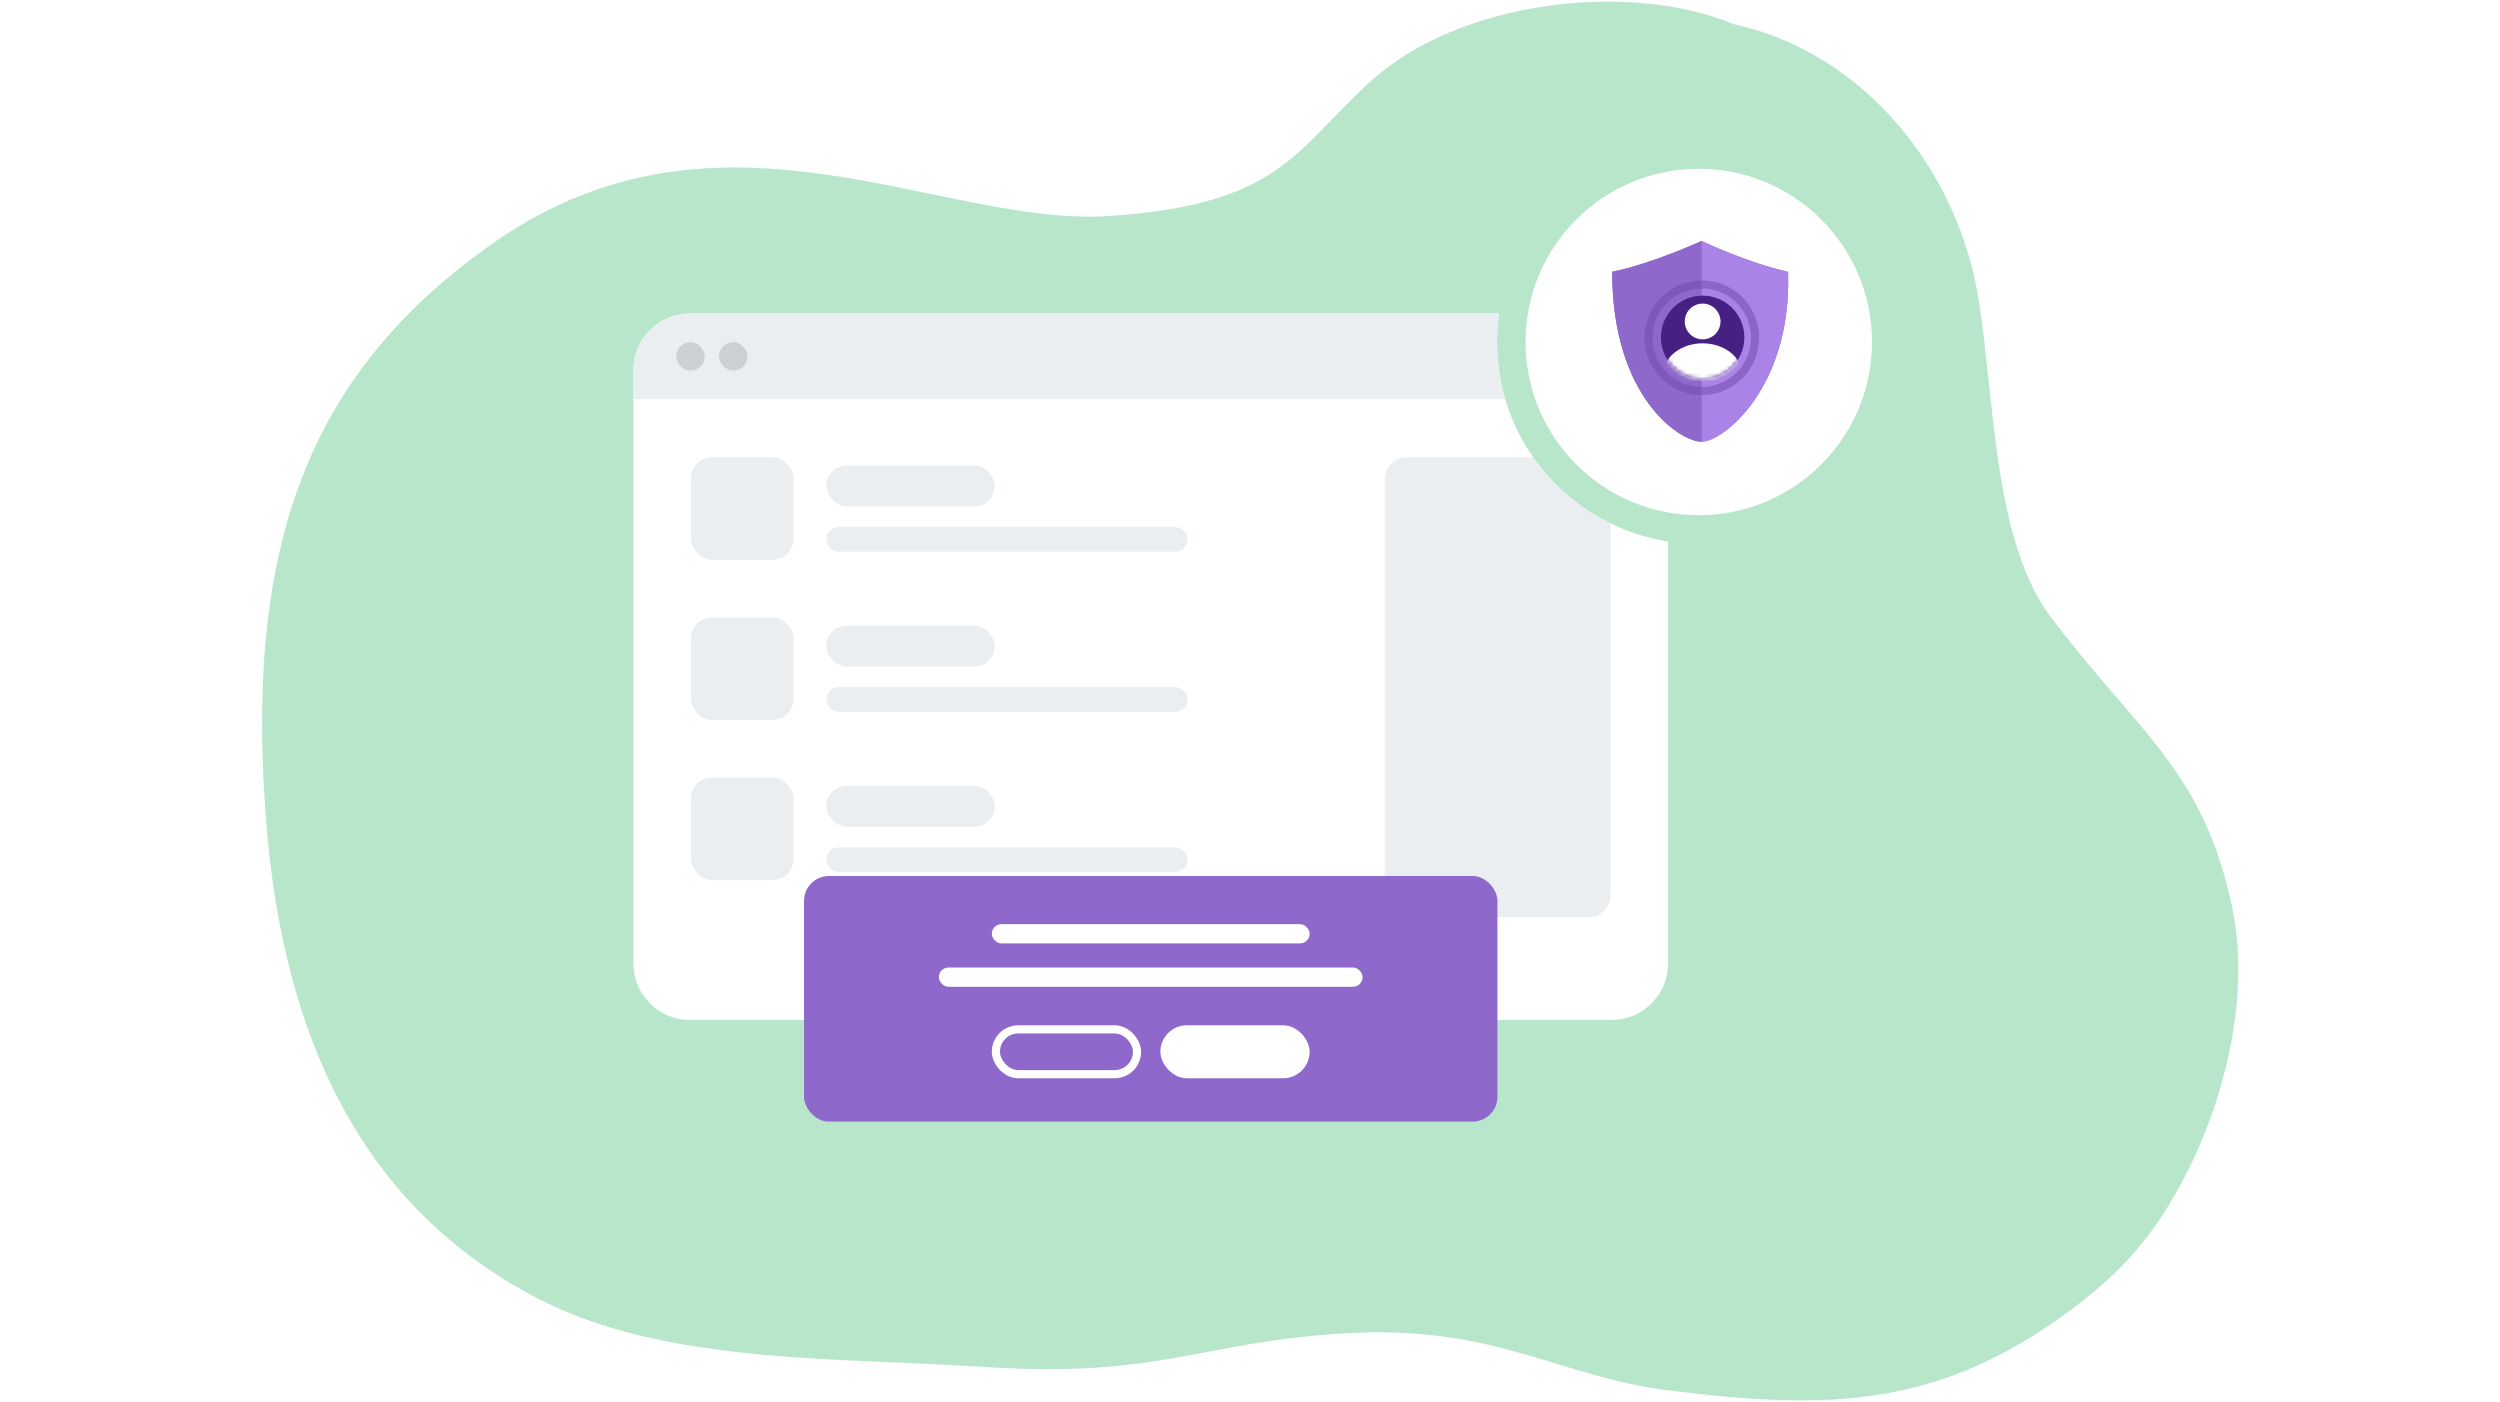 <?xml version="1.0" encoding="UTF-8" standalone="no"?>
<svg
   width="485"
   height="272"
   viewBox="0 -16 485 344"
   fill="none"
   version="1.1"
   id="svg2019"
   sodipodi:docname="consent-mode-setup1.svg"
   inkscape:version="1.1.2 (0a00cf5339, 2022-02-04)"
   xmlns:inkscape="http://www.inkscape.org/namespaces/inkscape"
   xmlns:sodipodi="http://sodipodi.sourceforge.net/DTD/sodipodi-0.dtd"
   xmlns="http://www.w3.org/2000/svg"
   xmlns:svg="http://www.w3.org/2000/svg">
  <sodipodi:namedview
     id="namedview2021"
     pagecolor="#ffffff"
     bordercolor="#666666"
     borderopacity="1.0"
     inkscape:pageshadow="2"
     inkscape:pageopacity="0.0"
     inkscape:pagecheckerboard="0"
     showgrid="false"
     viewbox-height="344"
     viewbox-y="-16"
     inkscape:zoom="2.1773196"
     inkscape:cx="242.5"
     inkscape:cy="136.17661"
     inkscape:window-width="3440"
     inkscape:window-height="1376"
     inkscape:window-x="1920"
     inkscape:window-y="27"
     inkscape:window-maximized="1"
     inkscape:current-layer="svg2019" />
  <path
     d="m 457.125,293.876 c -3.243,3.343 -6.663,6.423 -10.24,9.22 -34.362,26.944 -62.751,26.901 -102.055,21.983 -26.57,-3.323 -42.093,-15.97 -78.319,-13.981 -36.226,1.989 -45.507,11.196 -89.85,8.247 C 141.56,317.011 98.972,318.799 67.765,302.592 38.883,287.593 7.271,257.447 1.287,187.48 -4.697,117.513 11.794,75.08 57.038,43.48 112.716,4.591 166.697,39.959 208.367,36.98 250.038,34 253.263,21.115 272.038,4 c 21.904,-19.968 63.565,-24.711 89.214,-14.054 27.786,6.054 50.219,29.28 58.202,58.922 6.077,22.573 3.427,65.335 19.584,86.632 22,29 37.449,37.613 44.519,71.5 6.139,29.431 -8.182,68.021 -26.432,86.876 z"
     fill="#b8e6ca"
     id="path1918" />
  <g
     filter="url(#filter0_d_162_2908)"
     id="g1969">
    <path
       fill-rule="evenodd"
       clip-rule="evenodd"
       d="M 303.594,56.932 H 105.081 c -7.657,0 -13.865,6.208 -13.865,13.865 V 216.389 c 0,7.658 6.208,13.865 13.865,13.865 h 226.126 c 7.657,0 13.865,-6.207 13.865,-13.865 V 112.838 c -23.762,-3.629 -41.965,-24.154 -41.965,-48.93 0,-2.368 0.166,-4.697 0.487,-6.976 z"
       fill="#ffffff"
       id="path1920" />
    <path
       fill-rule="evenodd"
       clip-rule="evenodd"
       d="M 303.594,56.932 H 105.081 c -7.657,0 -13.865,6.208 -13.865,13.865 v 7.144 H 305.124 c -1.313,-4.449 -2.017,-9.158 -2.017,-14.033 0,-2.368 0.166,-4.697 0.487,-6.976 z"
       fill="#ebeef0"
       id="path1922" />
    <rect
       x="101.72"
       y="63.934"
       width="7.003"
       height="7.003"
       rx="3.501"
       fill="#cbd0d3"
       id="rect1924" />
    <rect
       x="112.224"
       y="63.934"
       width="7.003"
       height="7.003"
       rx="3.501"
       fill="#cbd0d3"
       id="rect1926" />
    <rect
       x="105.318"
       y="92.19"
       width="25.184"
       height="25.184"
       rx="5.199"
       fill="#ebeef0"
       id="rect1928" />
    <rect
       x="105.318"
       y="131.477"
       width="25.184"
       height="25.184"
       rx="5.199"
       fill="#ebeef0"
       id="rect1930" />
    <rect
       x="105.318"
       y="170.764"
       width="25.184"
       height="25.184"
       rx="5.199"
       fill="#ebeef0"
       id="rect1932" />
    <rect
       x="138.562"
       y="94.204"
       width="41.302"
       height="10.074"
       rx="5.037"
       fill="#ebeef0"
       id="rect1934" />
    <rect
       x="138.562"
       y="133.492"
       width="41.302"
       height="10.074"
       rx="5.037"
       fill="#ebeef0"
       id="rect1936" />
    <rect
       x="138.562"
       y="172.779"
       width="41.302"
       height="10.074"
       rx="5.037"
       fill="#ebeef0"
       id="rect1938" />
    <rect
       x="138.562"
       y="109.315"
       width="88.648"
       height="6.044"
       rx="3.022"
       fill="#ebeef0"
       id="rect1940" />
    <rect
       x="138.562"
       y="148.602"
       width="88.648"
       height="6.044"
       rx="3.022"
       fill="#ebeef0"
       id="rect1942" />
    <rect
       x="138.562"
       y="187.889"
       width="88.648"
       height="6.044"
       rx="3.022"
       fill="#ebeef0"
       id="rect1944" />
    <path
       fill-rule="evenodd"
       clip-rule="evenodd"
       d="m 330.969,108.441 c -7.636,-3.718 -14.173,-9.341 -18.992,-16.251 h -30.916 c -3.036,0 -5.498,2.461 -5.498,5.498 V 199.517 c 0,3.036 2.462,5.498 5.498,5.498 h 44.41 c 3.036,0 5.498,-2.462 5.498,-5.498 z"
       fill="#ebeef0"
       id="path1946" />
    <circle
       cx="352.606"
       cy="63.908"
       r="42.5"
       fill="#ffffff"
       id="circle1948" />
    <path
       d="m 353.31,39.13 c 0,0 -12.187,5.606 -21.937,7.556 0,30.712 16.575,41.68 21.937,41.68 5.362,0 22.181,-13.406 21.206,-41.68 -9.994,-2.194 -21.206,-7.556 -21.206,-7.556 z"
       fill="#8e68cb"
       id="path1950" />
    <path
       d="m 353.31,39.13 c 0,0 -12.187,5.606 -21.937,7.556 0,30.712 16.575,41.68 21.937,41.68 5.362,0 22.181,-13.406 21.206,-41.68 -9.994,-2.194 -21.206,-7.556 -21.206,-7.556 z"
       fill="#a983e6"
       id="path1952" />
    <path
       d="m 353.31,39.13 c 0,0 -12.187,5.606 -21.937,7.556 0,30.712 16.575,41.68 21.937,41.68 z"
       fill="#8e68cb"
       id="path1954" />
    <circle
       cx="353.553"
       cy="62.773"
       r="10.237"
       fill="#462083"
       id="circle1956" />
    <circle
       opacity="0.5"
       cx="353.354"
       cy="62.869"
       r="13.068"
       stroke="#6e48ab"
       stroke-width="2"
       id="circle1958" />
    <mask
       id="mask0_162_2908"
       maskUnits="userSpaceOnUse"
       x="343"
       y="52"
       width="21"
       height="22">
      <circle
         cx="353.553"
         cy="62.773"
         r="10.237"
         fill="#d9d9d9"
         id="circle1960" />
    </mask>
    <g
       mask="url(#mask0_162_2908)"
       id="g1967">
      <circle
         cx="353.554"
         cy="58.874"
         r="4.387"
         fill="#ffffff"
         id="circle1963" />
      <ellipse
         cx="353.553"
         cy="72.036"
         rx="9.75"
         ry="7.8"
         fill="#ffffff"
         id="ellipse1965" />
    </g>
  </g>
  <g
     filter="url(#filter1_d_162_2908)"
     id="g1981">
    <rect
       x="133.078"
       y="190.932"
       width="170.133"
       height="60.256"
       rx="6.098"
       fill="#8e68cb"
       id="rect1971" />
    <rect
       x="179.156"
       y="202.746"
       width="77.978"
       height="4.726"
       rx="2.363"
       fill="#ffffff"
       id="rect1973" />
    <rect
       x="166.16"
       y="213.38"
       width="103.97"
       height="4.726"
       rx="2.363"
       fill="#ffffff"
       id="rect1975" />
    <rect
       x="220.507"
       y="227.557"
       width="36.626"
       height="12.996"
       rx="6.498"
       fill="#ffffff"
       id="rect1977" />
    <rect
       x="180.156"
       y="228.557"
       width="34.626"
       height="10.996"
       rx="5.498"
       stroke="#ffffff"
       stroke-width="2"
       id="rect1979" />
  </g>
  <defs
     id="defs2017">
    <filter
       id="filter0_d_162_2908"
       x="75.216"
       y="9.408"
       width="335.891"
       height="240.846"
       filterUnits="userSpaceOnUse"
       color-interpolation-filters="sRGB">
      <feFlood
         flood-opacity="0"
         result="BackgroundImageFix"
         id="feFlood1983" />
      <feColorMatrix
         in="SourceAlpha"
         type="matrix"
         values="0 0 0 0 0 0 0 0 0 0 0 0 0 0 0 0 0 0 127 0"
         result="hardAlpha"
         id="feColorMatrix1985" />
      <feOffset
         dy="4"
         id="feOffset1987" />
      <feGaussianBlur
         stdDeviation="8"
         id="feGaussianBlur1989" />
      <feComposite
         in2="hardAlpha"
         operator="out"
         id="feComposite1991" />
      <feColorMatrix
         type="matrix"
         values="0 0 0 0 0 0 0 0 0 0 0 0 0 0 0 0 0 0 0.15 0"
         id="feColorMatrix1993" />
      <feBlend
         mode="normal"
         in2="BackgroundImageFix"
         result="effect1_dropShadow_162_2908"
         id="feBlend1995" />
      <feBlend
         mode="normal"
         in="SourceGraphic"
         in2="effect1_dropShadow_162_2908"
         result="shape"
         id="feBlend1997" />
    </filter>
    <filter
       id="filter1_d_162_2908"
       x="117.078"
       y="182.932"
       width="202.133"
       height="92.256"
       filterUnits="userSpaceOnUse"
       color-interpolation-filters="sRGB">
      <feFlood
         flood-opacity="0"
         result="BackgroundImageFix"
         id="feFlood2000" />
      <feColorMatrix
         in="SourceAlpha"
         type="matrix"
         values="0 0 0 0 0 0 0 0 0 0 0 0 0 0 0 0 0 0 127 0"
         result="hardAlpha"
         id="feColorMatrix2002" />
      <feOffset
         dy="8"
         id="feOffset2004" />
      <feGaussianBlur
         stdDeviation="8"
         id="feGaussianBlur2006" />
      <feComposite
         in2="hardAlpha"
         operator="out"
         id="feComposite2008" />
      <feColorMatrix
         type="matrix"
         values="0 0 0 0 0 0 0 0 0 0 0 0 0 0 0 0 0 0 0.25 0"
         id="feColorMatrix2010" />
      <feBlend
         mode="normal"
         in2="BackgroundImageFix"
         result="effect1_dropShadow_162_2908"
         id="feBlend2012" />
      <feBlend
         mode="normal"
         in="SourceGraphic"
         in2="effect1_dropShadow_162_2908"
         result="shape"
         id="feBlend2014" />
    </filter>
  </defs>
</svg>

